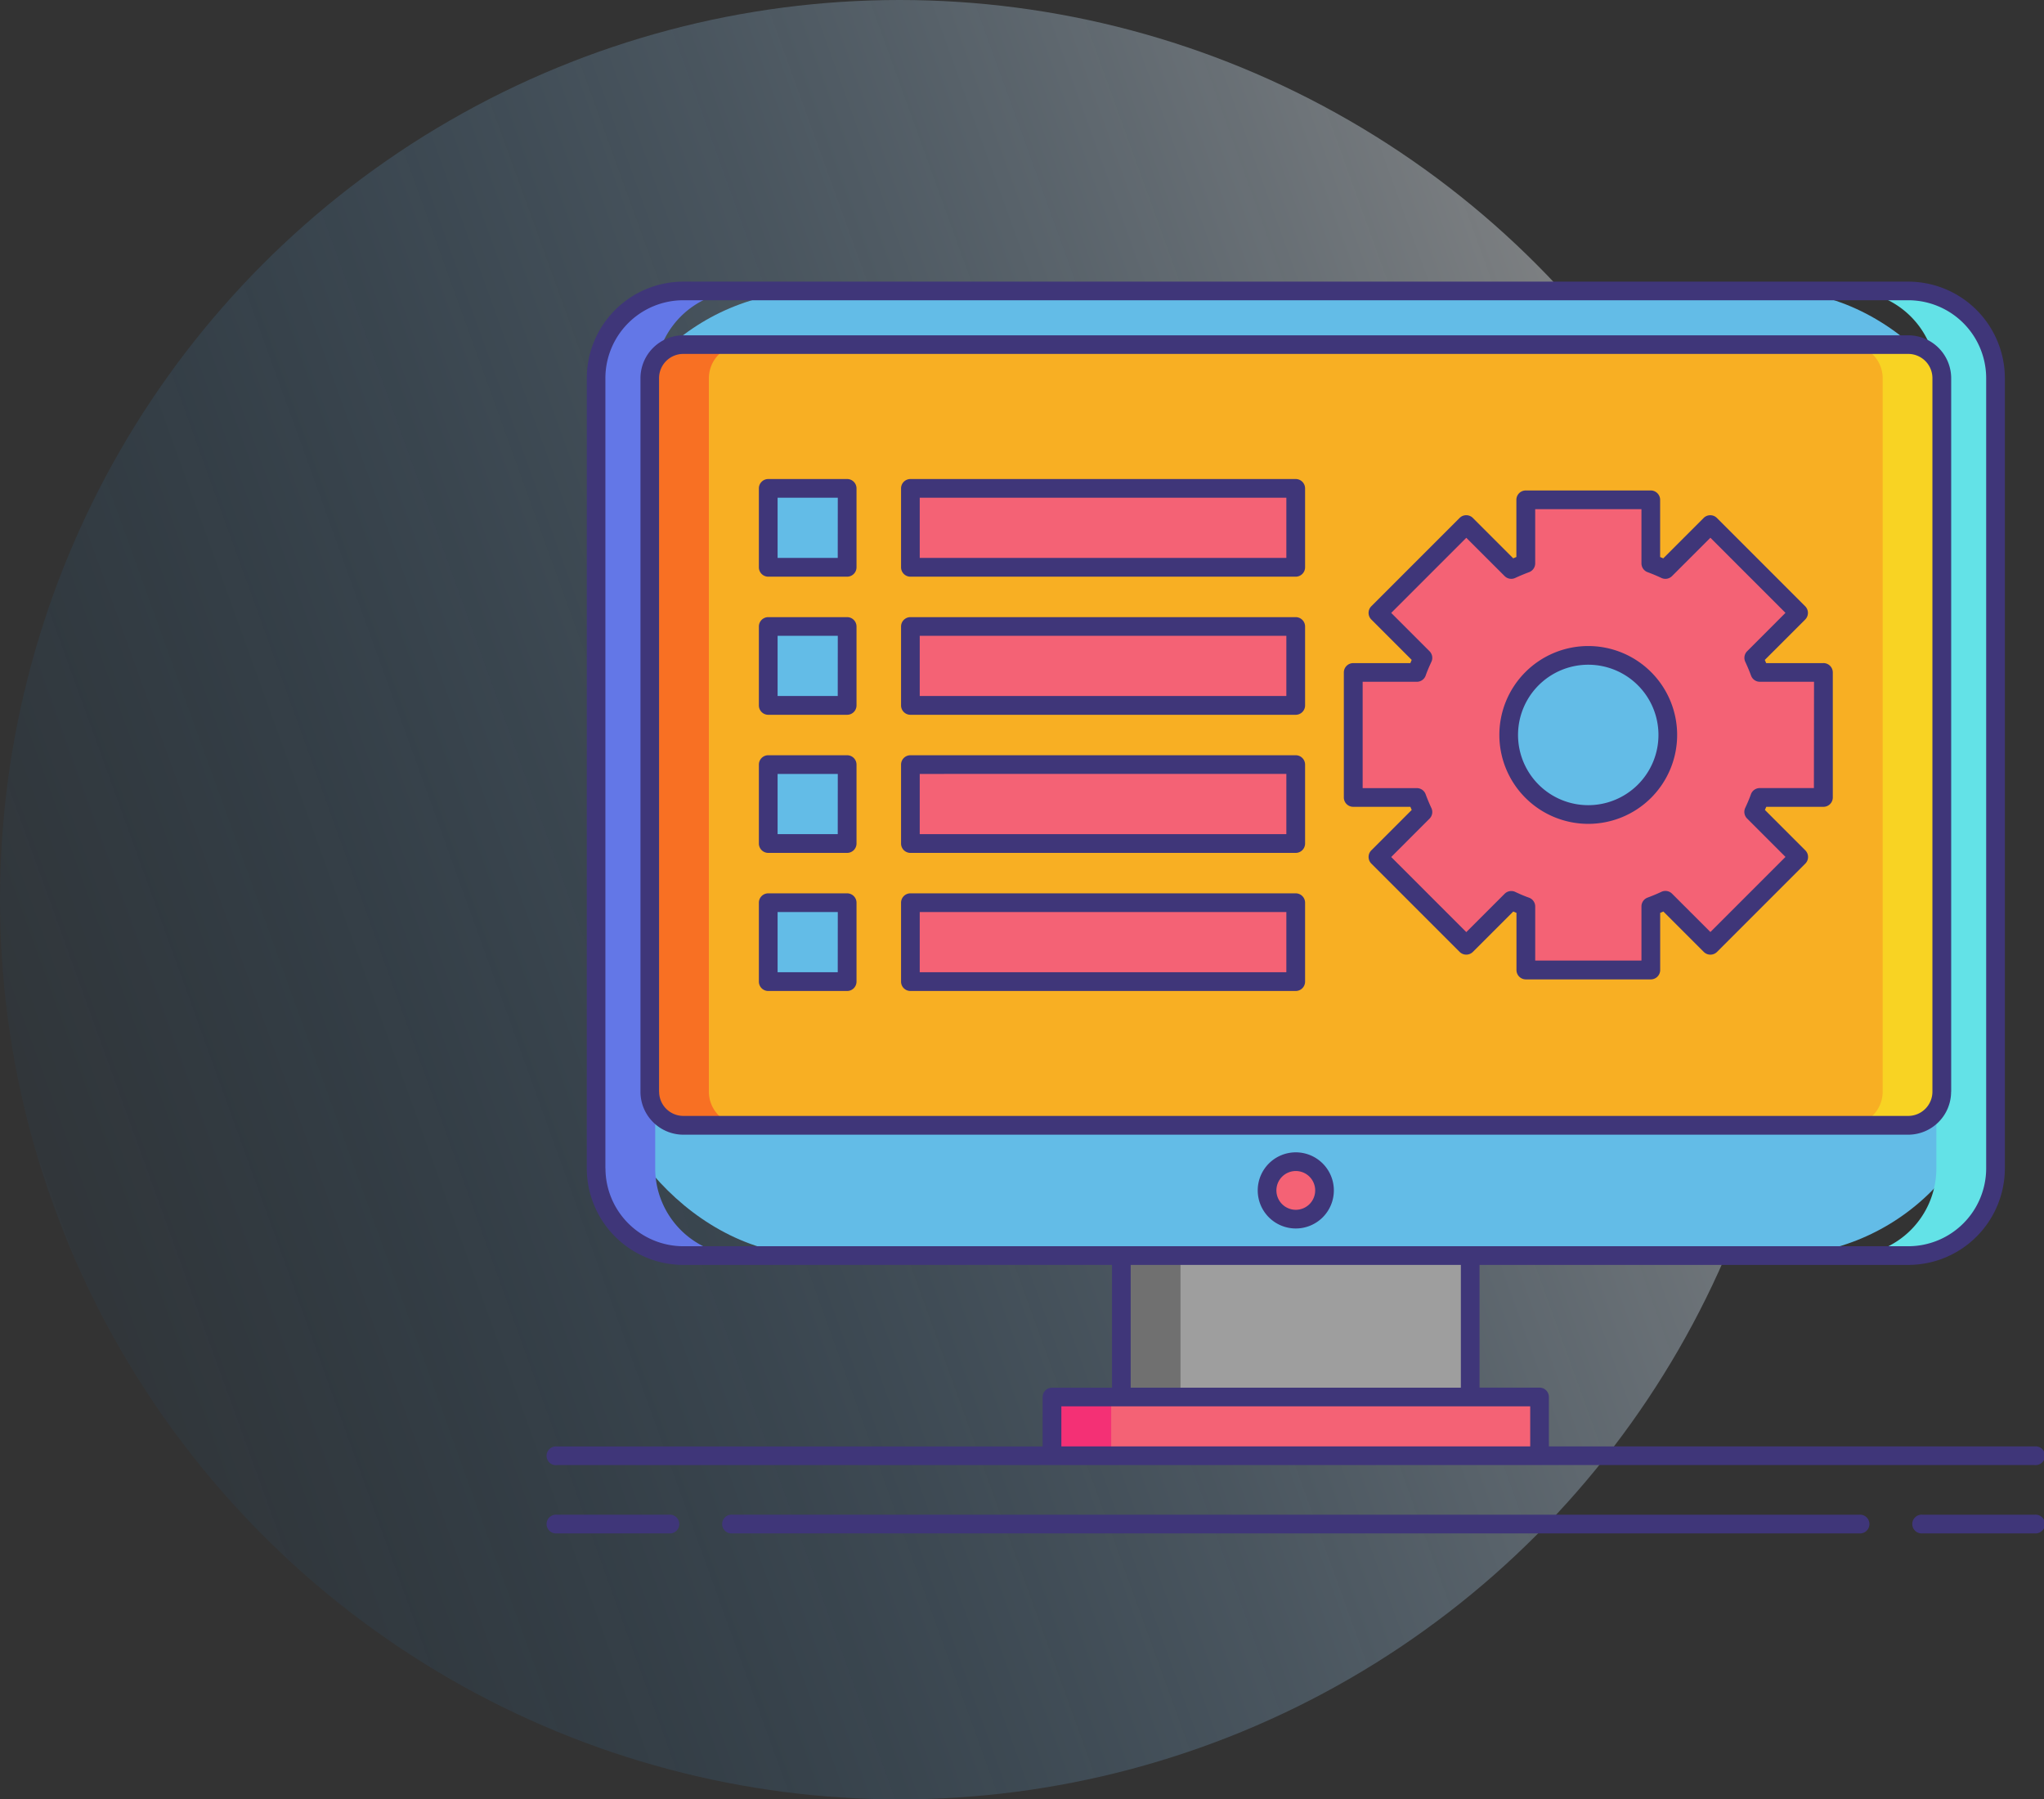 <svg xmlns="http://www.w3.org/2000/svg" xmlns:xlink="http://www.w3.org/1999/xlink" width="130.654" height="115" viewBox="0 0 130.654 115">
  <rect x="0" y="0" width="130.654" height="115" fill="#333333" stroke="none"/>
  <defs>
    <linearGradient id="linear-gradient" x1="0.974" y1="0.238" x2="-0.052" y2="0.609" gradientUnits="objectBoundingBox">
      <stop offset="0" stop-color="#fff"/>
      <stop offset="1" stop-color="#006bc0" stop-opacity="0.071"/>
    </linearGradient>
  </defs>
  <g id="regression-testing-services" transform="translate(-188 -1358)">
    <g id="Laravel_Development" data-name="Laravel Development">
      <circle id="Ellipse_376" data-name="Ellipse 376" cx="57.5" cy="57.5" r="57.5" transform="translate(188 1358)" opacity="0.42" fill="url(#linear-gradient)"/>
    </g>
    <g id="testing_3_" data-name="testing (3)" transform="translate(215.18 1348.509)">
      <rect id="Rectangle_6275" data-name="Rectangle 6275" width="89.454" height="61.649" rx="14.009" transform="translate(10.92 28.086)" fill="#63bce7"/>
      <path id="Path_44508" data-name="Path 44508" d="M19.391,85.06v-50.5a5.581,5.581,0,0,1,5.575-5.577H21.185a5.581,5.581,0,0,0-5.575,5.577v50.5a5.581,5.581,0,0,0,5.575,5.577h3.781A5.581,5.581,0,0,1,19.391,85.06Z" transform="translate(-4.69 -0.9)" fill="#6377e7"/>
      <path id="Path_44509" data-name="Path 44509" d="M222.456,85.063v-50.5a5.581,5.581,0,0,0-5.575-5.575h3.781a5.581,5.581,0,0,1,5.575,5.575v50.5a5.581,5.581,0,0,1-5.575,5.577h-3.781A5.581,5.581,0,0,0,222.456,85.063Z" transform="translate(-125.862 -0.903)" fill="#63e2e7"/>
      <rect id="Rectangle_6276" data-name="Rectangle 6276" width="82.593" height="49.891" rx="5.388" transform="translate(14.351 31.517)" fill="#f8af23"/>
      <path id="Path_44510" data-name="Path 44510" d="M28.012,85.354v-45.6a2.149,2.149,0,0,1,2.144-2.144H26.375a2.149,2.149,0,0,0-2.144,2.144v45.6A2.149,2.149,0,0,0,26.375,87.5h3.781A2.149,2.149,0,0,1,28.012,85.354Z" transform="translate(-9.88 -6.09)" fill="#f87023"/>
      <path id="Path_44511" data-name="Path 44511" d="M219.025,85.354v-45.6a2.149,2.149,0,0,0-2.144-2.144h3.781a2.149,2.149,0,0,1,2.144,2.144v45.6a2.149,2.149,0,0,1-2.144,2.144h-3.781a2.149,2.149,0,0,0,2.144-2.144Z" transform="translate(-125.862 -6.09)" fill="#f8d323"/>
      <path id="Path_44512" data-name="Path 44512" d="M88.847,206.612H120.01v3.752H88.847Z" transform="translate(-48.781 -107.837)" fill="#f46275"/>
      <path id="Path_44513" data-name="Path 44513" d="M88.847,206.612h3.781v3.752H88.847Z" transform="translate(-48.781 -107.837)" fill="#f43075"/>
      <path id="Path_44514" data-name="Path 44514" d="M99.983,183.9h22.3v9.04h-22.3Z" transform="translate(-55.485 -94.161)" fill="#9e9e9e"/>
      <path id="Path_44515" data-name="Path 44515" d="M99.983,183.9h3.781v9.04H99.983Z" transform="translate(-55.485 -94.161)" fill="#707070"/>
      <circle id="Ellipse_559" data-name="Ellipse 559" cx="1.836" cy="1.836" r="1.836" transform="translate(53.812 83.736)" fill="#f46275"/>
      <path id="Path_44516" data-name="Path 44516" d="M163.206,81.558c-.115.32-.245.629-.387.934l2.873,2.873-5.648,5.648-2.872-2.873c-.305.142-.617.272-.934.387v4.064h-7.986V88.527c-.318-.115-.629-.245-.934-.387l-2.873,2.873L138.8,85.364l2.873-2.873c-.142-.305-.272-.614-.387-.934h-4.064V73.573h4.064c.115-.318.245-.629.387-.934L138.8,69.766l5.648-5.647,2.872,2.875c.305-.142.617-.275.934-.39V62.545h7.986V66.6c.318.115.629.248.934.39l2.873-2.875,5.648,5.648L162.82,72.64c.142.305.272.617.387.934h4.059v7.984Z" transform="translate(-77.902 -21.104)" fill="#f46275"/>
      <circle id="Ellipse_560" data-name="Ellipse 560" cx="5.085" cy="5.085" r="5.085" transform="translate(69.257 51.377)" fill="#63bce7"/>
      <path id="Path_44517" data-name="Path 44517" d="M66.105,60.692H90.734v5.041H66.105Z" transform="translate(-35.09 -19.988)" fill="#f46275"/>
      <path id="Path_44518" data-name="Path 44518" d="M66.105,82.869H90.734V87.91H66.105Z" transform="translate(-35.09 -33.34)" fill="#f46275"/>
      <path id="Path_44519" data-name="Path 44519" d="M66.105,105.047H90.734v5.041H66.105Z" transform="translate(-35.09 -46.691)" fill="#f46275"/>
      <path id="Path_44520" data-name="Path 44520" d="M66.105,127.224H90.734v5.041H66.105Z" transform="translate(-35.09 -60.043)" fill="#f46275"/>
      <path id="Path_44521" data-name="Path 44521" d="M43.272,60.692h5.041v5.041H43.272Z" transform="translate(-21.343 -19.988)" fill="#63bce7"/>
      <path id="Path_44522" data-name="Path 44522" d="M43.272,82.869h5.041V87.91H43.272Z" transform="translate(-21.343 -33.34)" fill="#63bce7"/>
      <path id="Path_44523" data-name="Path 44523" d="M43.272,105.047h5.041v5.041H43.272Z" transform="translate(-21.343 -46.691)" fill="#63bce7"/>
      <path id="Path_44524" data-name="Path 44524" d="M43.272,127.224h5.041v5.041H43.272Z" transform="translate(-21.343 -60.043)" fill="#63bce7"/>
      <g id="Group_67400" data-name="Group 67400" transform="translate(7.82 27.491)">
        <path id="Path_44525" data-name="Path 44525" d="M106.518,84.453v-45.6a2.746,2.746,0,0,0-2.741-2.742h-78.3a2.746,2.746,0,0,0-2.741,2.742v45.6A2.746,2.746,0,0,0,25.472,87.2h78.3a2.746,2.746,0,0,0,2.741-2.743Zm-82.593,0v-45.6A1.549,1.549,0,0,1,25.472,37.3h78.3a1.549,1.549,0,0,1,1.547,1.548v45.6A1.549,1.549,0,0,1,103.776,86h-78.3a1.549,1.549,0,0,1-1.547-1.549Z" transform="translate(-16.797 -32.681)" fill="#3f3679"/>
        <path id="Path_44526" data-name="Path 44526" d="M124.32,167.321a2.433,2.433,0,1,0,2.433,2.433A2.433,2.433,0,0,0,124.32,167.321Zm0,3.672a1.239,1.239,0,1,1,1.239-1.239A1.239,1.239,0,0,1,124.32,170.993Z" transform="translate(-76.492 -111.674)" fill="#3f3679"/>
        <path id="Path_44527" data-name="Path 44527" d="M15.583,225.514H8.42a.6.6,0,1,0,0,1.194h7.163a.6.6,0,1,0,0-1.194Z" transform="translate(-7.822 -146.708)" fill="#3f3679"/>
        <path id="Path_44528" data-name="Path 44528" d="M234.94,225.514h-7.163a.6.6,0,1,0,0,1.194h7.163a.6.6,0,1,0,0-1.194Z" transform="translate(-139.883 -146.708)" fill="#3f3679"/>
        <path id="Path_44529" data-name="Path 44529" d="M108.633,225.514H36.618a.6.6,0,1,0,0,1.194h72.015a.6.6,0,1,0,0-1.194Z" transform="translate(-24.798 -146.708)" fill="#3f3679"/>
        <path id="Path_44530" data-name="Path 44530" d="M8.417,103.124h94.461a.6.6,0,1,0,0-1.194H71.826V98.774a.6.6,0,0,0-.6-.6H67.394V90.333H94.8a6.179,6.179,0,0,0,6.172-6.172v-50.5A6.179,6.179,0,0,0,94.8,27.491H16.5a6.179,6.179,0,0,0-6.172,6.172v50.5A6.179,6.179,0,0,0,16.5,90.333H43.9v7.846H40.066a.6.6,0,0,0-.6.6v3.156H8.417a.6.6,0,1,0,0,1.194Zm3.1-18.964v-50.5a4.984,4.984,0,0,1,4.978-4.98H94.8a4.984,4.984,0,0,1,4.978,4.98v50.5A4.984,4.984,0,0,1,94.8,89.139H16.5a4.984,4.984,0,0,1-4.978-4.979Zm33.577,6.173H66.2v7.846H45.094Zm-4.431,9.038H70.632v2.559H40.663Z" transform="translate(-7.82 -27.491)" fill="#3f3679"/>
        <path id="Path_44531" data-name="Path 44531" d="M166.368,72.067h-3.652q-.04-.1-.086-.205l2.583-2.583a.6.6,0,0,0,0-.844l-5.647-5.647a.6.6,0,0,0-.844,0l-2.583,2.583-.2-.086V61.632a.6.6,0,0,0-.6-.6H147.35a.6.6,0,0,0-.6.6v3.652q-.1.04-.2.086l-2.583-2.583a.6.6,0,0,0-.844,0l-5.647,5.647a.6.6,0,0,0,0,.844l2.583,2.583q-.044.1-.086.205h-3.652a.6.6,0,0,0-.6.6V80.65a.6.6,0,0,0,.6.6h3.653c.028.068.056.136.086.2l-2.583,2.583a.6.6,0,0,0,0,.844l5.647,5.647a.6.6,0,0,0,.844,0l2.583-2.582.205.086v3.652a.6.6,0,0,0,.6.6h7.986a.6.6,0,0,0,.6-.6V88.029q.1-.04.205-.086l2.583,2.582a.6.6,0,0,0,.844,0l5.647-5.647a.6.6,0,0,0,0-.844l-2.583-2.583c.029-.069.058-.137.086-.2h3.652a.6.6,0,0,0,.6-.6V72.664a.6.6,0,0,0-.6-.6Zm-.6,7.986h-3.464a.6.6,0,0,0-.561.392c-.1.287-.226.576-.37.886A.6.6,0,0,0,161.5,82l2.452,2.452-4.8,4.8-2.452-2.451a.6.6,0,0,0-.677-.119c-.308.144-.6.265-.885.37a.6.6,0,0,0-.393.561v3.464h-6.791V87.619a.6.6,0,0,0-.393-.561c-.287-.1-.576-.225-.885-.37a.6.6,0,0,0-.675.119l-2.452,2.451-4.8-4.8,2.451-2.452a.6.6,0,0,0,.119-.674c-.144-.31-.265-.6-.369-.885a.6.6,0,0,0-.561-.392h-3.465V73.26h3.465a.6.6,0,0,0,.561-.393c.1-.286.225-.575.369-.885a.6.6,0,0,0-.119-.674l-2.451-2.451,4.8-4.8L146,66.505a.6.6,0,0,0,.675.119c.306-.142.6-.263.886-.37a.6.6,0,0,0,.392-.561V62.229h6.792v3.464a.6.6,0,0,0,.392.561c.287.105.585.229.885.37a.6.6,0,0,0,.677-.119l2.452-2.451,4.8,4.8L161.5,71.307a.6.6,0,0,0-.119.674c.144.309.265.6.37.886a.6.6,0,0,0,.561.392h3.464Z" transform="translate(-84.822 -47.686)" fill="#3f3679"/>
        <path id="Path_44532" data-name="Path 44532" d="M166.379,86.011a5.682,5.682,0,1,0,5.682,5.682A5.682,5.682,0,0,0,166.379,86.011Zm0,10.17a4.488,4.488,0,1,1,4.488-4.488,4.488,4.488,0,0,1-4.488,4.488Z" transform="translate(-99.857 -62.722)" fill="#3f3679"/>
        <path id="Path_44533" data-name="Path 44533" d="M89.828,59.191H65.2a.6.6,0,0,0-.6.6v5.041a.6.6,0,0,0,.6.6H89.826a.6.6,0,0,0,.6-.6V59.788A.6.6,0,0,0,89.828,59.191Zm-.6,5.041H65.794V60.385H89.229Z" transform="translate(-42.004 -46.576)" fill="#3f3679"/>
        <path id="Path_44534" data-name="Path 44534" d="M89.828,81.369H65.2a.6.6,0,0,0-.6.6v5.041a.6.6,0,0,0,.6.6H89.826a.6.6,0,0,0,.6-.6V81.966A.6.6,0,0,0,89.828,81.369Zm-.6,5.041H65.794V82.563H89.229Z" transform="translate(-42.004 -59.927)" fill="#3f3679"/>
        <path id="Path_44535" data-name="Path 44535" d="M89.828,103.547H65.2a.6.6,0,0,0-.6.6v5.041a.6.6,0,0,0,.6.6H89.826a.6.6,0,0,0,.6-.6v-5.041a.6.6,0,0,0-.595-.6Zm-.6,5.041H65.794v-3.847H89.229Z" transform="translate(-42.004 -73.279)" fill="#3f3679"/>
        <path id="Path_44536" data-name="Path 44536" d="M89.828,125.725H65.2a.6.6,0,0,0-.6.6v5.041a.6.6,0,0,0,.6.6H89.826a.6.6,0,0,0,.6-.6v-5.041a.6.6,0,0,0-.595-.6Zm-.6,5.041H65.794v-3.847H89.229Z" transform="translate(-42.004 -86.631)" fill="#3f3679"/>
        <path id="Path_44537" data-name="Path 44537" d="M47.409,59.191H42.368a.6.6,0,0,0-.6.6v5.041a.6.6,0,0,0,.6.6h5.041a.6.6,0,0,0,.6-.6V59.788A.6.6,0,0,0,47.409,59.191Zm-.6,5.041H42.965V60.385h3.847Z" transform="translate(-28.26 -46.576)" fill="#3f3679"/>
        <path id="Path_44538" data-name="Path 44538" d="M47.409,81.369H42.368a.6.6,0,0,0-.6.6v5.041a.6.6,0,0,0,.6.6h5.041a.6.6,0,0,0,.6-.6V81.966A.6.6,0,0,0,47.409,81.369Zm-.6,5.041H42.965V82.563h3.847Z" transform="translate(-28.26 -59.927)" fill="#3f3679"/>
        <path id="Path_44539" data-name="Path 44539" d="M47.409,103.547H42.368a.6.6,0,0,0-.6.6v5.041a.6.6,0,0,0,.6.6h5.041a.6.6,0,0,0,.6-.6v-5.041A.6.6,0,0,0,47.409,103.547Zm-.6,5.041H42.965v-3.847h3.847Z" transform="translate(-28.26 -73.279)" fill="#3f3679"/>
        <path id="Path_44540" data-name="Path 44540" d="M47.409,125.725H42.368a.6.6,0,0,0-.6.6v5.041a.6.6,0,0,0,.6.6h5.041a.6.6,0,0,0,.6-.6v-5.041A.6.6,0,0,0,47.409,125.725Zm-.6,5.041H42.965v-3.847h3.847Z" transform="translate(-28.26 -86.631)" fill="#3f3679"/>
      </g>
    </g>
  </g>
</svg>
